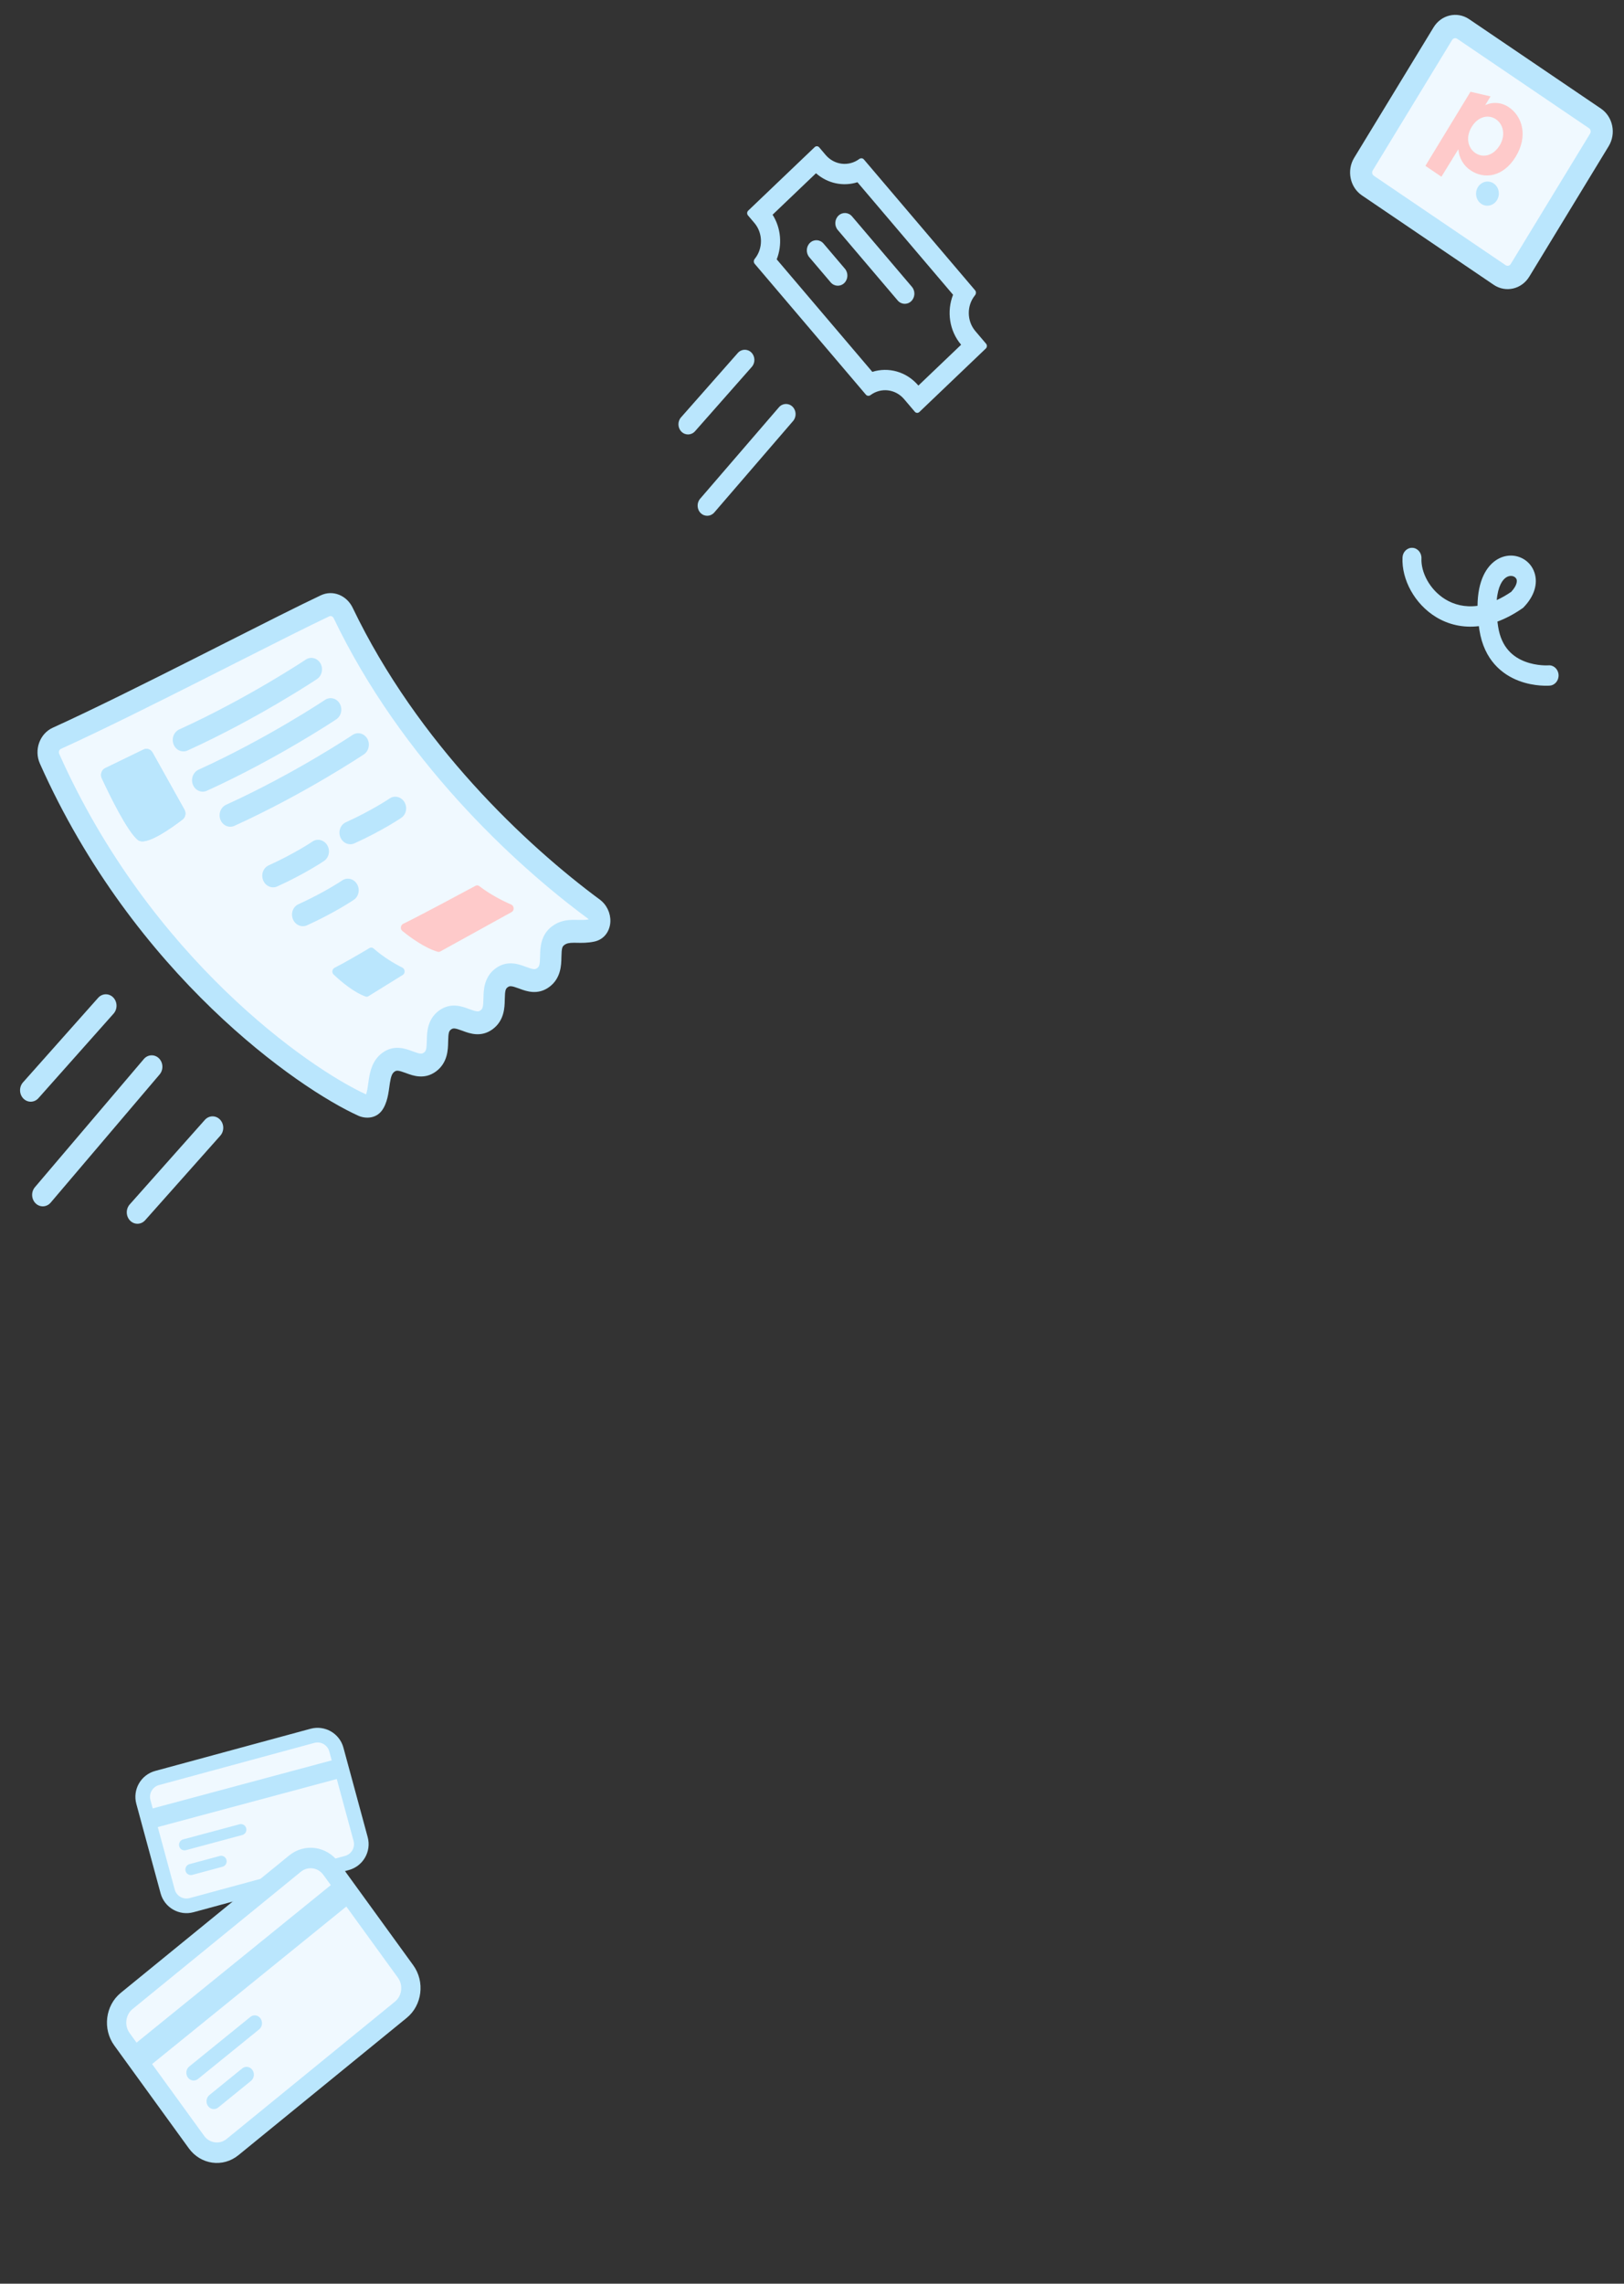 <svg width="333" height="468" viewBox="0 0 333 468" fill="none" xmlns="http://www.w3.org/2000/svg">
<rect x="0" y="0" width="333" height="468" fill="#333333" stroke="none"/>
<g clip-path="url(#clip0_21_6257)">
<path d="M29.504 369.139C28.955 367.015 30.221 364.845 32.34 364.276L64.554 355.633C66.702 355.057 68.908 356.343 69.464 358.497L74.144 376.624C74.692 378.749 73.426 380.919 71.307 381.488L39.093 390.131C36.945 390.707 34.739 389.42 34.183 387.267L29.504 369.139Z" fill="#F0F9FF"/>
<path d="M30.961 370.699L68.456 360.64L69.445 364.473L31.95 374.532L30.961 370.699Z" fill="#BAE6FD"/>
<path d="M37.364 379.096C36.93 378.895 36.669 378.439 36.713 377.957C36.757 377.475 37.097 377.072 37.562 376.951L49.17 373.836C49.758 373.715 50.335 374.079 50.484 374.665C50.633 375.251 50.303 375.855 49.732 376.041L38.123 379.159C37.87 379.228 37.602 379.205 37.364 379.096Z" fill="#BAE6FD"/>
<path d="M38.671 384.159C38.235 383.96 37.972 383.503 38.017 383.02C38.061 382.537 38.403 382.134 38.868 382.015L45.061 380.348C45.665 380.186 46.282 380.548 46.439 381.158C46.597 381.767 46.234 382.392 45.63 382.554L39.438 384.221C39.182 384.292 38.911 384.27 38.671 384.159Z" fill="#BAE6FD"/>
<path fill-rule="evenodd" clip-rule="evenodd" d="M27.954 369.67C27.159 366.739 28.89 363.717 31.822 362.922L63.67 354.28C66.602 353.484 69.623 355.216 70.418 358.148L75.394 376.485C76.19 379.416 74.458 382.437 71.526 383.233L39.678 391.875C36.747 392.67 33.725 390.939 32.93 388.007L27.954 369.67ZM32.607 365.817C31.275 366.179 30.488 367.552 30.849 368.885L35.825 387.222C36.187 388.554 37.56 389.341 38.892 388.98L70.741 380.338C72.073 379.976 72.86 378.603 72.499 377.27L67.523 358.933C67.162 357.601 65.788 356.814 64.456 357.175L32.607 365.817Z" fill="#BAE6FD"/>
<path d="M25.057 417.677C23.32 415.221 23.774 411.74 26.074 409.876L61.031 381.541C63.362 379.651 66.698 380.14 68.458 382.63L83.272 403.584C85.009 406.04 84.555 409.521 82.255 411.385L47.298 439.721C44.967 441.61 41.631 441.121 39.871 438.632L25.057 417.677Z" fill="#F0F9FF"/>
<path d="M27.617 418.915L68.304 385.935L71.437 390.367L30.749 423.346L27.617 418.915Z" fill="#BAE6FD"/>
<path d="M39.646 426.369C39.015 426.341 38.467 425.89 38.279 425.243C38.091 424.596 38.304 423.894 38.809 423.49L51.406 413.279C52.062 412.809 52.949 412.972 53.425 413.651C53.902 414.329 53.802 415.286 53.199 415.831L40.603 426.047C40.329 426.27 39.991 426.384 39.646 426.369Z" fill="#BAE6FD"/>
<path d="M43.785 432.217C43.152 432.192 42.603 431.741 42.414 431.092C42.226 430.444 42.44 429.741 42.948 429.338L49.666 423.884C50.321 423.353 51.256 423.494 51.754 424.198C52.252 424.903 52.124 425.904 51.469 426.435L44.751 431.889C44.475 432.117 44.133 432.233 43.785 432.217Z" fill="#BAE6FD"/>
<path fill-rule="evenodd" clip-rule="evenodd" d="M23.434 419.187C20.991 415.819 21.586 410.989 24.762 408.399L59.273 380.259C62.45 377.669 67.005 378.3 69.448 381.668L84.729 402.736C87.172 406.104 86.577 410.934 83.4 413.524L48.89 441.664C45.713 444.254 41.157 443.623 38.715 440.255L23.434 419.187ZM27.175 411.725C25.731 412.903 25.461 415.098 26.571 416.629L41.852 437.697C42.962 439.228 45.033 439.514 46.477 438.337L80.988 410.198C82.432 409.02 82.702 406.825 81.591 405.294L66.311 384.226C65.201 382.695 63.13 382.408 61.686 383.586L27.175 411.725Z" fill="#BAE6FD"/>
</g>
<g clip-path="url(#clip1_21_6257)">
<path d="M114.454 191.741C116.52 190.202 118.682 191.273 121.459 190.653C123.444 190.21 123.408 187.506 121.738 186.273C106.539 175.047 83.962 153.94 70.374 125.627C69.67 124.161 68.059 123.485 66.651 124.149C55.509 129.406 27.964 143.894 11.665 151.292C10.142 151.984 9.446 153.886 10.16 155.485C29.219 198.201 62.409 221.092 74.325 226.485C75.198 226.88 76.25 226.768 76.745 225.901C78.155 223.436 77.159 219.54 79.614 217.71C82.524 215.542 85.279 219.787 88.176 217.628C91.086 215.459 88.33 211.214 91.227 209.054C94.137 206.885 96.892 211.131 99.789 208.971C102.699 206.803 99.943 202.557 102.841 200.398C105.75 198.229 108.505 202.475 111.402 200.315C114.312 198.147 111.556 193.901 114.454 191.741Z" fill="#F0F9FF"/>
<path fill-rule="evenodd" clip-rule="evenodd" d="M10.812 149.136C8.168 150.336 6.921 153.665 8.186 156.5C27.514 199.819 61.152 223.073 73.473 228.648C74.866 229.279 77.316 229.395 78.611 227.13L76.745 225.905L78.611 227.13C79.152 226.183 79.419 225.178 79.586 224.318C79.689 223.783 79.777 223.152 79.851 222.619C79.886 222.37 79.917 222.142 79.946 221.955C80.172 220.497 80.433 219.96 80.864 219.639C81.294 219.319 81.629 219.313 83.189 219.887C83.242 219.906 83.298 219.927 83.355 219.948C84.661 220.434 87.054 221.324 89.426 219.556C91.806 217.782 91.86 215.065 91.89 213.579C91.891 213.517 91.893 213.456 91.894 213.399C91.935 211.623 92.056 211.296 92.477 210.983C92.907 210.662 93.242 210.657 94.803 211.231C94.856 211.25 94.911 211.271 94.968 211.292C96.274 211.778 98.667 212.668 101.039 210.9C103.419 209.126 103.473 206.409 103.503 204.923C103.505 204.86 103.506 204.8 103.507 204.742C103.548 202.967 103.669 202.64 104.09 202.326C104.52 202.006 104.855 202.001 106.416 202.574C106.469 202.594 106.524 202.614 106.581 202.636C107.887 203.122 110.28 204.012 112.652 202.244C115.032 200.47 115.087 197.753 115.116 196.266C115.118 196.204 115.119 196.144 115.12 196.086C115.161 194.311 115.282 193.984 115.703 193.67C116.178 193.316 116.681 193.203 117.693 193.201C117.866 193.201 118.062 193.205 118.278 193.209C119.222 193.229 120.54 193.257 121.906 192.952C123.981 192.489 125.093 190.702 125.156 188.849C125.215 187.134 124.409 185.401 122.98 184.346C107.946 173.242 85.683 152.401 72.32 124.558C71.124 122.067 68.309 120.807 65.769 122.006C61.278 124.125 54.148 127.73 46.196 131.75C44.225 132.746 42.204 133.768 40.16 134.799C29.838 140.006 18.915 145.458 10.812 149.136ZM12.134 154.477C11.972 154.113 12.116 153.638 12.519 153.455C20.714 149.735 31.713 144.244 42.024 139.043C44.086 138.003 46.12 136.975 48.098 135.974C56.043 131.958 63.099 128.39 67.533 126.298C67.809 126.168 68.216 126.263 68.428 126.703C82.242 155.485 105.132 176.86 120.497 188.207C120.584 188.272 120.649 188.347 120.696 188.423C119.992 188.544 119.361 188.533 118.587 188.52C118.309 188.515 118.012 188.51 117.686 188.511C116.407 188.513 114.795 188.634 113.204 189.82C110.832 191.588 110.778 194.301 110.749 195.783C110.748 195.848 110.746 195.91 110.745 195.97C110.704 197.738 110.583 198.073 110.153 198.393C109.732 198.707 109.404 198.715 107.837 198.138C107.786 198.12 107.733 198.1 107.678 198.079C106.367 197.592 103.971 196.702 101.591 198.476C99.219 200.244 99.165 202.958 99.136 204.439C99.135 204.504 99.133 204.567 99.132 204.627C99.091 206.394 98.97 206.729 98.54 207.05C98.119 207.363 97.791 207.371 96.223 206.795C96.172 206.776 96.119 206.756 96.064 206.736C94.754 206.249 92.358 205.358 89.978 207.132C87.606 208.9 87.552 211.614 87.523 213.095C87.522 213.16 87.52 213.223 87.519 213.283C87.478 215.05 87.356 215.385 86.927 215.706C86.506 216.02 86.178 216.027 84.61 215.451C84.559 215.432 84.506 215.412 84.451 215.392C83.141 214.905 80.745 214.014 78.365 215.788C76.34 217.298 75.871 219.623 75.629 221.186C75.572 221.552 75.53 221.86 75.492 222.141C75.433 222.574 75.382 222.944 75.3 223.366C75.228 223.74 75.149 224.037 75.062 224.276C63.451 218.971 30.863 196.453 12.134 154.477Z" fill="#BAE6FD"/>
<path fill-rule="evenodd" clip-rule="evenodd" d="M65.698 135.93C65.059 134.831 63.709 134.495 62.684 135.18L62.677 135.185L62.654 135.2L62.557 135.265C62.469 135.322 62.338 135.408 62.165 135.521C61.819 135.746 61.306 136.077 60.645 136.496C59.322 137.333 57.406 138.518 55.045 139.907C50.319 142.686 43.83 146.265 36.755 149.483C35.643 149.989 35.124 151.366 35.596 152.558C36.068 153.75 37.353 154.306 38.465 153.8C45.716 150.502 52.343 146.846 57.151 144.018C59.557 142.603 61.513 141.393 62.87 140.535C63.548 140.106 64.077 139.764 64.438 139.529C64.619 139.412 64.757 139.321 64.852 139.258L64.959 139.187L64.988 139.168L64.998 139.161C64.998 139.161 64.999 139.161 63.841 137.171L64.998 139.161C66.023 138.476 66.338 137.029 65.698 135.93Z" fill="#BAE6FD"/>
<path fill-rule="evenodd" clip-rule="evenodd" d="M69.655 144.181C69.016 143.082 67.666 142.746 66.641 143.431L66.634 143.436L66.611 143.451L66.514 143.516C66.427 143.573 66.295 143.659 66.122 143.772C65.776 143.997 65.263 144.328 64.602 144.747C63.279 145.584 61.363 146.769 59.002 148.157C54.276 150.937 47.787 154.516 40.712 157.734C39.6 158.24 39.081 159.617 39.553 160.809C40.025 162.001 41.31 162.557 42.422 162.051C49.673 158.753 56.3 155.097 61.108 152.269C63.514 150.854 65.47 149.644 66.827 148.786C67.505 148.357 68.034 148.015 68.395 147.78C68.576 147.663 68.714 147.572 68.808 147.509L68.916 147.438L68.945 147.419L68.955 147.412C68.955 147.412 68.956 147.412 67.798 145.422L68.955 147.412C69.98 146.727 70.295 145.28 69.655 144.181Z" fill="#BAE6FD"/>
<path fill-rule="evenodd" clip-rule="evenodd" d="M75.305 151.368C74.665 150.269 73.316 149.934 72.29 150.619L72.284 150.623L72.26 150.639L72.163 150.703C72.076 150.761 71.945 150.847 71.772 150.96C71.426 151.185 70.913 151.516 70.251 151.934C68.928 152.771 67.013 153.957 64.652 155.345C59.926 158.124 53.437 161.703 46.362 164.921C45.249 165.427 44.73 166.804 45.203 167.996C45.675 169.189 46.959 169.745 48.072 169.239C55.323 165.941 61.949 162.284 66.757 159.457C69.163 158.042 71.119 156.832 72.476 155.973C73.154 155.544 73.684 155.203 74.045 154.968C74.225 154.85 74.364 154.759 74.458 154.697L74.566 154.625L74.594 154.607L74.604 154.6C74.605 154.6 74.605 154.599 73.448 152.609L74.604 154.6C75.63 153.915 75.944 152.467 75.305 151.368Z" fill="#BAE6FD"/>
<path fill-rule="evenodd" clip-rule="evenodd" d="M79.884 163.636C79.884 163.636 79.885 163.636 79.884 163.636L81.087 165.615C79.884 163.636 79.884 163.636 79.884 163.636L79.88 163.639L79.855 163.656C79.832 163.671 79.794 163.696 79.744 163.73C79.642 163.797 79.487 163.898 79.282 164.029C78.872 164.29 78.261 164.668 77.477 165.126C75.907 166.042 73.648 167.271 70.911 168.514C69.803 169.017 69.302 170.39 69.791 171.582C70.279 172.773 71.573 173.331 72.681 172.829C75.572 171.516 77.958 170.218 79.627 169.244C80.462 168.757 81.118 168.35 81.571 168.062C81.797 167.918 81.972 167.804 82.093 167.724C82.153 167.684 82.2 167.653 82.233 167.631L82.271 167.605L82.283 167.597L82.288 167.594C82.288 167.594 82.289 167.593 81.087 165.615L82.288 167.594C83.3 166.902 83.583 165.455 82.919 164.363C82.255 163.27 80.896 162.945 79.884 163.636Z" fill="#BAE6FD"/>
<path fill-rule="evenodd" clip-rule="evenodd" d="M70.16 180.431C70.159 180.431 70.16 180.431 70.16 180.431L71.362 182.409C70.16 180.431 70.159 180.431 70.16 180.431L70.156 180.434L70.131 180.45C70.107 180.466 70.07 180.491 70.019 180.525C69.917 180.592 69.762 180.693 69.557 180.824C69.147 181.085 68.537 181.463 67.752 181.921C66.183 182.837 63.924 184.066 61.186 185.309C60.079 185.812 59.577 187.185 60.066 188.377C60.555 189.568 61.849 190.126 62.956 189.624C65.847 188.311 68.234 187.013 69.902 186.039C70.737 185.552 71.394 185.145 71.846 184.857C72.072 184.713 72.247 184.599 72.368 184.519C72.428 184.479 72.475 184.448 72.508 184.426L72.547 184.4L72.558 184.392L72.563 184.389C72.563 184.389 72.564 184.388 71.362 182.409L72.563 184.389C73.575 183.697 73.858 182.25 73.195 181.158C72.531 180.065 71.172 179.74 70.16 180.431Z" fill="#BAE6FD"/>
<path d="M98.276 181.594C100.526 183.32 103.047 184.609 104.831 185.376C105.437 185.637 105.502 186.583 104.921 186.903L90.271 194.991C90.117 195.076 89.939 195.1 89.772 195.052C87.246 194.328 84.305 192.259 82.482 190.767C82.02 190.39 82.144 189.569 82.674 189.315C86.094 187.676 94.757 182.987 97.523 181.52C97.769 181.39 98.054 181.424 98.276 181.594Z" fill="#FECACA"/>
<path d="M76.6 194.372C78.641 196.168 80.915 197.507 82.51 198.298C83.073 198.578 83.135 199.458 82.597 199.79L75.541 204.159C75.372 204.263 75.17 204.293 74.985 204.229C72.685 203.437 70.011 201.241 68.386 199.693C67.978 199.305 68.118 198.574 68.612 198.327C70.506 197.381 73.787 195.468 75.762 194.287C76.03 194.127 76.362 194.164 76.6 194.372Z" fill="#BAE6FD"/>
<path fill-rule="evenodd" clip-rule="evenodd" d="M64.057 172.467C64.057 172.467 64.058 172.467 64.057 172.467L65.259 174.446C64.057 172.467 64.057 172.467 64.057 172.467L64.053 172.47L64.028 172.487C64.005 172.503 63.967 172.527 63.916 172.561C63.815 172.628 63.66 172.729 63.455 172.86C63.044 173.121 62.434 173.499 61.65 173.957C60.08 174.873 57.821 176.102 55.084 177.345C53.976 177.848 53.475 179.221 53.964 180.413C54.452 181.604 55.746 182.162 56.854 181.66C59.744 180.348 62.131 179.049 63.8 178.075C64.635 177.588 65.291 177.181 65.744 176.893C65.97 176.749 66.145 176.635 66.266 176.555C66.326 176.515 66.373 176.484 66.406 176.462L66.444 176.436L66.456 176.428L66.46 176.425C66.461 176.425 66.462 176.424 65.259 174.446L66.46 176.425C67.473 175.733 67.756 174.286 67.092 173.194C66.428 172.101 65.069 171.776 64.057 172.467Z" fill="#BAE6FD"/>
<path d="M31.284 154.223C30.903 153.541 30.106 153.274 29.43 153.601L21.576 157.411C20.832 157.772 20.509 158.713 20.873 159.496C22.378 162.739 26.134 170.504 28.328 172.176C29.955 173.416 35.192 169.666 37.441 167.937C38.042 167.475 38.197 166.6 37.817 165.92L31.284 154.223Z" fill="#BAE6FD"/>
<path fill-rule="evenodd" clip-rule="evenodd" d="M28.865 159.024L32.63 165.764C31.976 166.207 31.29 166.643 30.634 167.008C30.428 167.122 30.241 167.221 30.07 167.307C30.046 167.271 30.021 167.234 29.995 167.197C29.424 166.35 28.78 165.261 28.115 164.049C27.435 162.808 26.771 161.508 26.186 160.323L28.865 159.024ZM28.991 167.747C28.991 167.747 28.995 167.746 29.002 167.744C28.995 167.746 28.991 167.746 28.991 167.747ZM29.43 153.601C30.106 153.274 30.903 153.541 31.284 154.223L37.817 165.92C38.197 166.6 38.042 167.475 37.441 167.937C35.192 169.666 29.955 173.416 28.328 172.176C26.134 170.504 22.378 162.739 20.873 159.496C20.509 158.713 20.832 157.772 21.576 157.411L29.43 153.601Z" fill="#BAE6FD"/>
<path fill-rule="evenodd" clip-rule="evenodd" d="M23.215 204.409C24.09 205.303 24.123 206.787 23.29 207.725L7.886 225.046C7.052 225.984 5.667 226.02 4.792 225.126C3.917 224.233 3.884 222.748 4.718 221.811L20.122 204.489C20.955 203.551 22.34 203.515 23.215 204.409Z" fill="#BAE6FD"/>
<path fill-rule="evenodd" clip-rule="evenodd" d="M32.584 216.879C33.477 217.752 33.541 219.235 32.727 220.192L10.395 246.453C9.58 247.41 8.196 247.479 7.303 246.607C6.41 245.734 6.346 244.251 7.16 243.294L29.492 217.033C30.306 216.076 31.691 216.007 32.584 216.879Z" fill="#BAE6FD"/>
<path fill-rule="evenodd" clip-rule="evenodd" d="M45.098 229.424C45.973 230.317 46.006 231.802 45.172 232.739L29.769 250.061C28.935 250.999 27.55 251.034 26.675 250.141C25.8 249.247 25.767 247.763 26.6 246.825L42.004 229.503C42.838 228.566 44.223 228.53 45.098 229.424Z" fill="#BAE6FD"/>
</g>
<g clip-path="url(#clip2_21_6257)">
<path fill-rule="evenodd" clip-rule="evenodd" d="M319.583 138.27C319.664 139.418 318.862 140.42 317.791 140.507L317.643 138.429C317.791 140.507 317.79 140.507 317.789 140.507L317.787 140.508L317.782 140.508L317.769 140.509L317.731 140.512C317.701 140.514 317.661 140.516 317.611 140.518C317.51 140.523 317.372 140.528 317.199 140.53C316.855 140.534 316.373 140.526 315.795 140.48C314.645 140.388 313.071 140.143 311.417 139.514C308.041 138.229 304.31 135.303 303.35 129.097C303.31 128.833 303.272 128.573 303.238 128.317C299.929 128.714 296.946 127.967 294.465 126.459C290.069 123.788 287.37 118.754 287.583 114.242C287.638 113.093 288.551 112.208 289.624 112.266C290.697 112.324 291.522 113.303 291.468 114.453C291.339 117.174 293.081 120.826 296.384 122.833C298.122 123.889 300.34 124.503 302.962 124.155C302.989 121.573 303.44 119.484 304.223 117.854C305.488 115.221 307.601 113.876 309.757 113.856C311.81 113.837 313.861 115.073 314.625 117.303C315.423 119.631 314.571 122.212 312.454 124.416L312.316 124.559L312.155 124.671C310.406 125.884 308.696 126.775 307.045 127.383C307.085 127.716 307.133 128.06 307.188 128.415C307.86 132.76 310.316 134.671 312.719 135.585C313.955 136.055 315.168 136.25 316.084 136.323C316.538 136.359 316.908 136.365 317.158 136.362C317.282 136.36 317.376 136.357 317.434 136.354C317.463 136.353 317.483 136.351 317.494 136.351L317.499 136.35L317.497 136.35C317.499 136.35 317.5 136.35 317.502 136.35C318.57 136.266 319.501 137.125 319.583 138.27ZM317.497 136.35C317.497 136.351 317.496 136.351 317.496 136.351L317.639 138.374C317.496 136.351 317.496 136.351 317.497 136.35ZM306.908 122.978C307.86 122.542 308.85 121.984 309.875 121.286C311.201 119.842 311.052 118.969 310.974 118.741C310.86 118.408 310.456 118.019 309.79 118.025C309.226 118.03 308.355 118.36 307.682 119.762C307.327 120.5 307.028 121.548 306.908 122.978Z" fill="#BAE6FD"/>
</g>
<g clip-path="url(#clip3_21_6257)">
<path fill-rule="evenodd" clip-rule="evenodd" d="M197.078 70.648C194.627 67.766 194.105 63.761 195.423 60.403L175.816 37.345C172.927 38.259 169.717 37.625 167.318 35.504L158.417 44.002C160.159 46.75 160.421 50.199 159.264 53.149L178.871 76.207C182.159 75.167 185.864 76.133 188.315 79.015L197.078 70.648ZM177.551 80.879C177.794 81.164 178.206 81.183 178.503 80.963C180.64 79.382 183.604 79.699 185.394 81.804L187.587 84.383C187.829 84.668 188.244 84.691 188.513 84.434L202.144 71.419C202.413 71.162 202.434 70.723 202.192 70.438L199.999 67.859C198.209 65.754 198.219 62.597 199.925 60.509C200.162 60.219 200.188 59.783 199.946 59.498L177.135 32.673C176.893 32.388 176.48 32.37 176.184 32.589C174.047 34.171 171.082 33.854 169.293 31.749L167.977 30.201C167.734 29.916 167.32 29.893 167.051 30.15L153.42 43.165C153.151 43.422 153.129 43.861 153.372 44.146L154.688 45.693C156.477 47.798 156.467 50.955 154.761 53.043C154.524 53.333 154.499 53.77 154.741 54.055L177.551 80.879Z" fill="#BAE6FD"/>
<path d="M186.989 58.785C187.716 59.64 187.651 60.957 186.844 61.727C186.038 62.498 184.794 62.429 184.068 61.574L171.785 47.13C171.058 46.276 171.123 44.958 171.93 44.188C172.736 43.418 173.979 43.487 174.706 44.341L186.989 58.785Z" fill="#BAE6FD"/>
<path d="M173.25 55.075C173.977 55.93 173.913 57.247 173.106 58.017C172.299 58.788 171.056 58.719 170.329 57.864L165.943 52.706C165.216 51.851 165.281 50.534 166.087 49.764C166.894 48.994 168.137 49.062 168.864 49.917L173.25 55.075Z" fill="#BAE6FD"/>
<path fill-rule="evenodd" clip-rule="evenodd" d="M154.065 72.237C154.858 73.022 154.9 74.341 154.158 75.181L142.516 88.374C141.775 89.215 140.53 89.259 139.737 88.473C138.944 87.688 138.903 86.369 139.644 85.529L151.286 72.336C152.028 71.495 153.272 71.451 154.065 72.237Z" fill="#BAE6FD"/>
<path fill-rule="evenodd" clip-rule="evenodd" d="M162.496 83.332C163.298 84.108 163.355 85.425 162.622 86.275L146.463 105.023C145.731 105.873 144.488 105.932 143.686 105.157C142.884 104.381 142.828 103.063 143.56 102.214L159.719 83.465C160.451 82.615 161.695 82.556 162.496 83.332Z" fill="#BAE6FD"/>
</g>
<path d="M295.86 6.902C296.762 5.422 298.629 4.994 300.032 5.945L327.054 24.267C328.456 25.218 328.863 27.188 327.961 28.668L311.684 55.4C310.783 56.88 308.915 57.309 307.513 56.358L280.491 38.036C279.088 37.085 278.682 35.114 279.583 33.634L295.86 6.902Z" fill="#F0F9FF"/>
<path fill-rule="evenodd" clip-rule="evenodd" d="M293.949 5.609C295.526 3.019 298.794 2.268 301.249 3.932L328.271 22.254C330.725 23.919 331.436 27.367 329.859 29.957L313.582 56.689C312.005 59.279 308.737 60.03 306.282 58.366L279.26 40.043C276.806 38.379 276.095 34.931 277.672 32.34L293.949 5.609ZM298.801 7.952C298.451 7.714 297.984 7.821 297.758 8.191L281.481 34.923C281.256 35.293 281.357 35.786 281.708 36.024L308.73 54.346C309.081 54.584 309.547 54.476 309.773 54.106L326.05 27.375C326.275 27.005 326.174 26.512 325.823 26.274L298.801 7.952Z" fill="#BAE6FD"/>
<path fill-rule="evenodd" clip-rule="evenodd" d="M301.523 18.802L305.635 19.758L304.545 21.547C306.146 20.813 307.98 20.983 309.419 21.999C312.153 23.852 313.37 27.884 310.804 32.098C308.239 36.312 304.323 36.794 301.548 34.912C300.108 33.979 299.176 32.374 299.034 30.584L295.562 36.217L292.276 33.989L301.523 18.802ZM307.505 29.815C308.764 27.747 308.287 25.486 306.738 24.436C305.189 23.385 303.061 23.879 301.774 25.993C300.487 28.106 300.97 30.307 302.522 31.36C304.074 32.412 306.195 31.945 307.496 29.808L307.505 29.815Z" fill="#FECACA"/>
<path d="M306.959 41.006C306.445 41.853 305.503 42.293 304.573 42.121C303.644 41.949 302.909 41.199 302.713 40.22C302.517 39.242 302.897 38.228 303.677 37.652C304.457 37.077 305.482 37.053 306.274 37.592C307.355 38.324 307.661 39.853 306.959 41.006Z" fill="#BAE6FD"/>
<defs>
<clipPath id="clip0_21_6257">
<rect width="116.526" height="129.629" fill="white" transform="translate(0 337.886)"/>
</clipPath>
<clipPath id="clip1_21_6257">
<rect width="126.947" height="148.602" fill="white" transform="translate(1.898 102.49)"/>
</clipPath>
<clipPath id="clip2_21_6257">
<rect width="33.158" height="40.509" fill="white" transform="translate(286.844 106.176)"/>
</clipPath>
<clipPath id="clip3_21_6257">
<rect width="69.158" height="80.005" fill="white" transform="translate(137.367 25.967)"/>
</clipPath>
</defs>
</svg>
